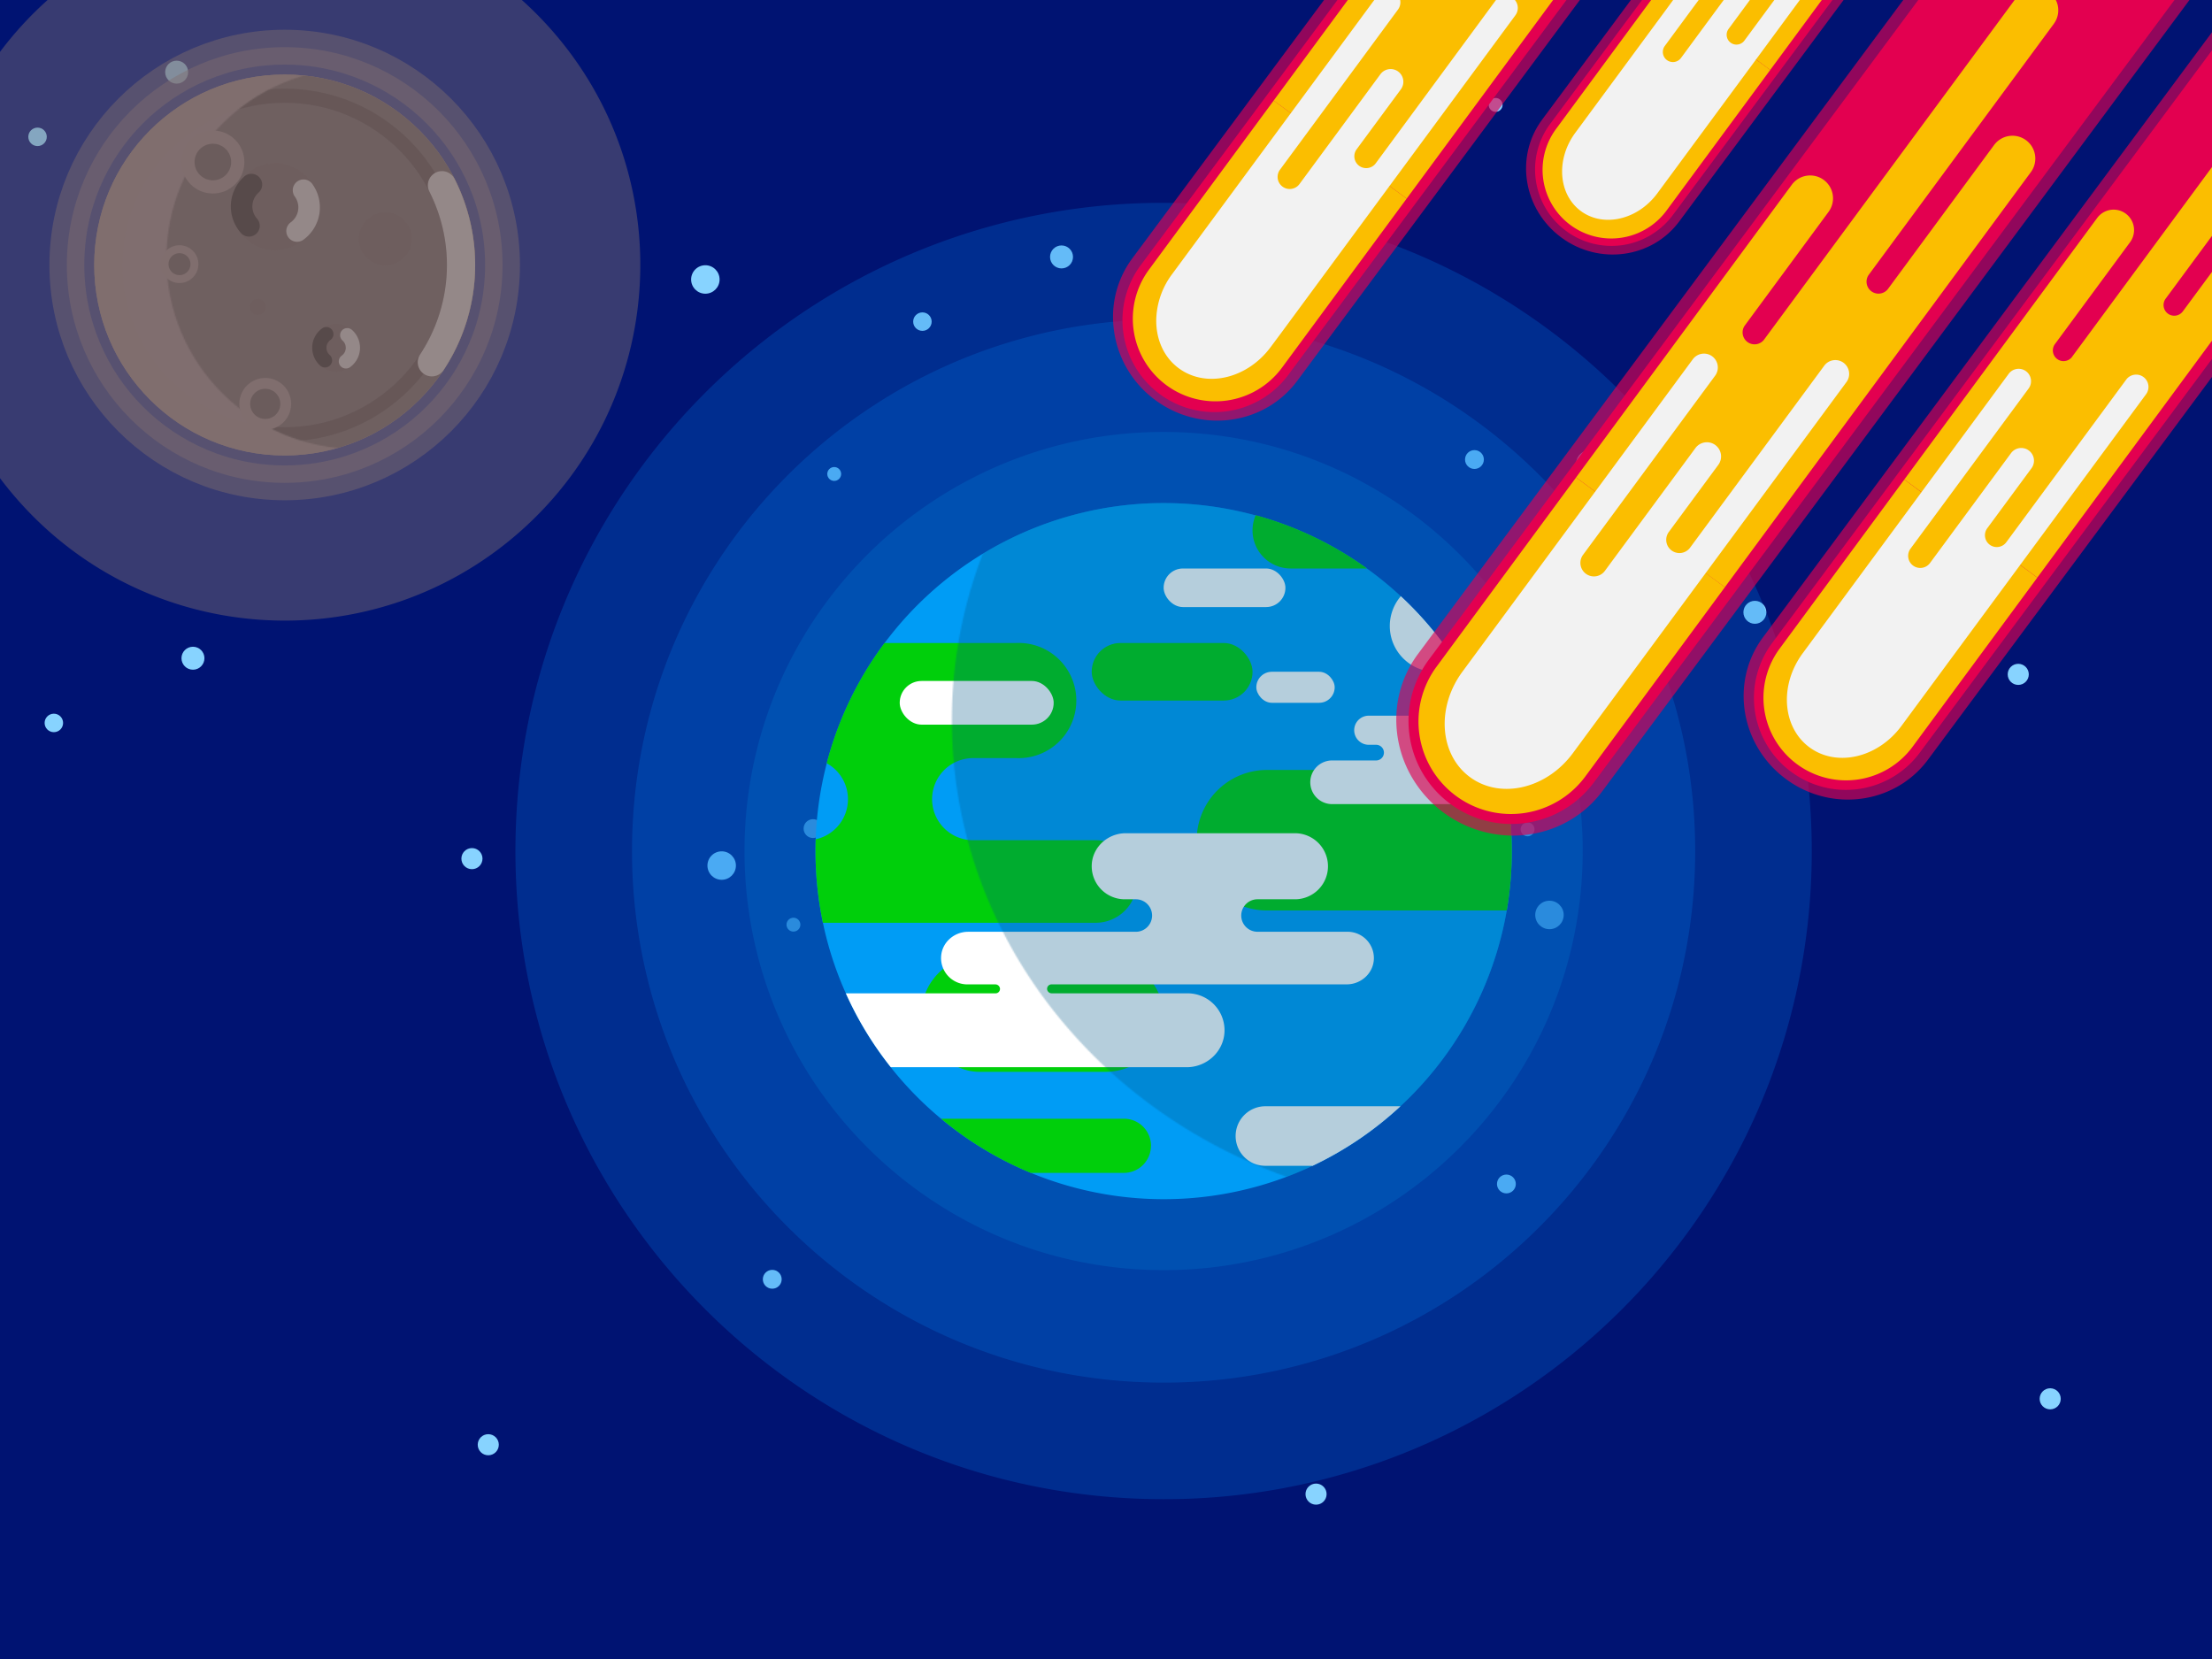 <svg xmlns="http://www.w3.org/2000/svg" xmlns:xlink="http://www.w3.org/1999/xlink" viewBox="0 0 1728 1296"><defs><style>.cls-1{filter:url(#luminosity-noclip);}.cls-2{stroke:#000;filter:url(#luminosity-noclip-2);}.cls-17,.cls-18,.cls-2,.cls-20,.cls-26,.cls-27,.cls-28{stroke-miterlimit:10;}.cls-18,.cls-2,.cls-20,.cls-21,.cls-23,.cls-29{stroke-width:22.05px;}.cls-3{fill:#001372;}.cls-4{fill:#87d3ff;}.cls-5{fill:#0077e3;opacity:0.26;}.cls-6{fill:#005eb3;}.cls-16,.cls-17,.cls-6{opacity:0.44;}.cls-7{fill:#009cf5;}.cls-8{fill:#00cf0b;}.cls-9{fill:#fff;}.cls-10{mask:url(#mask);}.cls-11{fill:#005687;opacity:0.29;}.cls-12,.cls-13{fill:#e30050;}.cls-12{opacity:0.64;}.cls-14{fill:#fbbe00;}.cls-15{fill:#f2f2f2;}.cls-16,.cls-17,.cls-18{fill:#806e6f;}.cls-17,.cls-18,.cls-26,.cls-27,.cls-28{stroke:#806e6e;}.cls-17{stroke-width:27.23px;}.cls-19{mask:url(#mask-2);}.cls-20{fill:#5c4f50;stroke:#5c4f50;opacity:0.46;}.cls-21,.cls-29,.cls-30,.cls-31,.cls-32,.cls-33{fill:none;}.cls-21,.cls-31,.cls-33{stroke:#948888;}.cls-21,.cls-22,.cls-23,.cls-24,.cls-25,.cls-29,.cls-30,.cls-31,.cls-32,.cls-33{stroke-linecap:round;stroke-linejoin:round;}.cls-22,.cls-23,.cls-24,.cls-25{fill:#6e5e5e;}.cls-22,.cls-23,.cls-24,.cls-25,.cls-29{stroke:#6e5e5e;}.cls-22,.cls-32,.cls-33{stroke-width:11.12px;}.cls-24{stroke-width:13.49px;}.cls-25{stroke-width:4.06px;}.cls-26,.cls-27,.cls-28{fill:#6b5c5c;}.cls-26{stroke-width:10.32px;}.cls-27{stroke-width:6.19px;}.cls-28{stroke-width:8.46px;}.cls-30,.cls-32{stroke:#574a4a;}.cls-30,.cls-31{stroke-width:16.83px;}</style><filter id="luminosity-noclip" x="637.07" y="181.69" width="913.44" height="761.88" filterUnits="userSpaceOnUse" color-interpolation-filters="sRGB"><feFlood flood-color="#fff" result="bg"/><feBlend in="SourceGraphic" in2="bg"/></filter><mask id="mask" x="637.07" y="181.69" width="913.44" height="761.88" maskUnits="userSpaceOnUse"><path class="cls-1" d="M1550.51,562.62a361.77,361.77,0,0,1-5.86,65c-15.3,84-59.76,158.67-123.2,214.24A404.76,404.76,0,0,1,1319.62,907c-2.52,1.16-5.08,2.26-7.65,3.35a426.64,426.64,0,0,1-319,4.42A407.55,407.55,0,0,1,889.1,855.53a392.41,392.41,0,0,1-58.25-56.36,375.85,375.85,0,0,1-52.12-80.86,365.09,365.09,0,0,1-17.54-44.06q-5.27-16.26-9-33.13a362,362,0,0,1-8.59-78.5c0-4.33.08-8.63.21-12.91a361.88,361.88,0,0,1,12.76-83.22,370.7,370.7,0,0,1,67-131.54,397,397,0,0,1,107.53-94.13c62.45-37.45,136.5-59.13,216-59.13a425.83,425.83,0,0,1,106.65,13.47,411.27,411.27,0,0,1,129,58.27,398.46,398.46,0,0,1,39.18,30.38,385.17,385.17,0,0,1,71,82.63,365.08,365.08,0,0,1,43.76,97.05c1,3.45,1.92,6.91,2.81,10.4q1.83,7.19,3.36,14.48c1.56,7.54,2.91,15.19,4,22.9A359.86,359.86,0,0,1,1550.51,562.62Z"/></mask><filter id="luminosity-noclip-2" x="73.61" y="53.15" width="353.97" height="302.65" filterUnits="userSpaceOnUse" color-interpolation-filters="sRGB"><feFlood flood-color="#fff" result="bg"/><feBlend in="SourceGraphic" in2="bg"/></filter><mask id="mask-2" x="73.61" y="53.15" width="353.97" height="302.65" maskUnits="userSpaceOnUse"><circle class="cls-2" cx="278.8" cy="201.94" r="137.76"/></mask></defs><g id="Layer_2" data-name="Layer 2"><rect class="cls-3" width="1728" height="1296"/></g><g id="Layer_1" data-name="Layer 1"><g id="Layer_5" data-name="Layer 5"><circle class="cls-4" cx="829.26" cy="200.71" r="8.97"/><circle class="cls-4" cx="651.68" cy="370.26" r="5.42"/><circle class="cls-4" cx="1242.29" cy="362.67" r="11.12"/><circle class="cls-4" cx="720.59" cy="251.25" r="7.22"/><circle class="cls-4" cx="1059.95" cy="815.12" r="8.24"/><circle class="cls-4" cx="635.13" cy="647.29" r="7.36"/><circle class="cls-4" cx="150.74" cy="514.2" r="8.97"/><circle class="cls-4" cx="563.77" cy="676.17" r="11.12"/><circle class="cls-4" cx="42.07" cy="564.75" r="7.22"/><circle class="cls-4" cx="381.43" cy="1128.61" r="8.24"/><circle class="cls-4" cx="1370.91" cy="478.33" r="8.97"/><circle class="cls-4" cx="1193.34" cy="647.88" r="5.42"/><circle class="cls-4" cx="1262.24" cy="528.87" r="7.22"/><circle class="cls-4" cx="1601.6" cy="1092.74" r="8.24"/><circle class="cls-4" cx="1176.79" cy="924.91" r="7.36"/><circle class="cls-4" cx="1168.38" cy="81.95" r="5.42"/><circle class="cls-4" cx="1576.64" cy="526.81" r="8.24"/><circle class="cls-4" cx="1151.83" cy="358.98" r="7.36"/><circle class="cls-4" cx="797.4" cy="552.79" r="8.97"/><circle class="cls-4" cx="619.83" cy="722.34" r="5.42"/><circle class="cls-4" cx="1210.43" cy="714.75" r="11.12"/><circle class="cls-4" cx="688.73" cy="603.33" r="7.22"/><circle class="cls-4" cx="1028.09" cy="1167.2" r="8.24"/><circle class="cls-4" cx="603.28" cy="999.37" r="7.36"/><circle class="cls-4" cx="138" cy="56.36" r="8.97"/><circle class="cls-4" cx="551.02" cy="218.32" r="11.12"/><circle class="cls-4" cx="29.33" cy="106.9" r="7.22"/><circle class="cls-4" cx="368.68" cy="670.76" r="8.24"/></g><path class="cls-5" d="M1415.33,664.81c0,205.9-122.89,383.12-299.36,462.24A504,504,0,0,1,909,1171.15c-228,0-420.85-150.72-484.26-358a506.93,506.93,0,0,1-22.08-148.38c0-179.93,93.85-337.94,235.3-427.71a503.72,503.72,0,0,1,271-78.6c245.85,0,450.77,175.23,496.7,407.63A508.27,508.27,0,0,1,1415.33,664.81Z"/><path class="cls-6" d="M1236.38,664.82c0,133.13-79.46,247.71-193.56,298.86A325.78,325.78,0,0,1,909,992.2c-147.43,0-272.1-97.46-313.1-231.45a327.8,327.8,0,0,1-14.28-95.93c0-116.34,60.68-218.5,152.14-276.54A325.65,325.65,0,0,1,909,337.46c159,0,291.45,113.29,321.15,263.55A328.76,328.76,0,0,1,1236.38,664.82Z"/><path class="cls-5" d="M1324.27,664.82c0,168.87-100.79,314.21-245.52,379.1A413.35,413.35,0,0,1,909,1080.09c-187,0-345.16-123.62-397.16-293.59a415.71,415.71,0,0,1-18.11-121.68c0-147.57,77-277.17,193-350.79A413.1,413.1,0,0,1,909,249.57c201.64,0,369.71,143.71,407.38,334.31A417.29,417.29,0,0,1,1324.27,664.82Z"/><path class="cls-7" d="M1181,664.83a274.25,274.25,0,0,1-3.94,46.42,272.5,272.5,0,0,1-151.68,199.46q-2.56,1.23-5.16,2.38A272.15,272.15,0,0,1,648.93,744.52c-2.37-7.74-4.4-15.64-6.07-23.65a273,273,0,0,1-5.79-56q0-4.64.14-9.22a272,272,0,0,1,504.94-130.83,268.46,268.46,0,0,1,29.5,69.28c.68,2.46,1.3,4.93,1.89,7.43q1.24,5.13,2.27,10.33,1.57,8.08,2.7,16.35A272.08,272.08,0,0,1,1181,664.83Z"/><path class="cls-8" d="M1181,664.83a274.25,274.25,0,0,1-3.94,46.42H989.72a54.88,54.88,0,1,1,0-109.76h183.82q1.24,5.13,2.27,10.33A273.75,273.75,0,0,1,1181,664.83Z"/><rect class="cls-8" x="719.89" y="746.97" width="189.12" height="90.35" rx="45.17"/><path class="cls-8" d="M899.11,895.09A21.16,21.16,0,0,1,878,916.25H805.19a271,271,0,0,1-70-42.32H878a21.15,21.15,0,0,1,21.16,21.16Z"/><path class="cls-8" d="M1067.88,444.1h-59.65a29.77,29.77,0,0,1-29.76-29.75,29.93,29.93,0,0,1,2.44-11.85A270.13,270.13,0,0,1,1067.88,444.1Z"/><rect class="cls-8" x="852.83" y="502.3" width="125.64" height="44.97" rx="22.48"/><path class="cls-8" d="M888.17,688.62a32.25,32.25,0,0,1-32.25,32.25H642.86a273,273,0,0,1-5.79-56q0-4.64.14-9.22a32.06,32.06,0,0,0,8.6-59.41A270.82,270.82,0,0,1,691,502.3H793.91a45,45,0,1,1,0,89.92H759.66a32.08,32.08,0,0,0,0,64.15h96.26a32.23,32.23,0,0,1,32.25,32.25Z"/><rect class="cls-9" x="702.85" y="531.97" width="120.28" height="34.11" rx="17.05"/><rect class="cls-9" x="909.02" y="444.1" width="95.15" height="30.14" rx="15.07"/><rect class="cls-9" x="981.43" y="524.78" width="61.22" height="24.24" rx="12.12"/><path class="cls-9" d="M1142.15,524.78h-20.68a35.75,35.75,0,0,1-27.18-59A271.38,271.38,0,0,1,1142.15,524.78Z"/><path class="cls-9" d="M1178.51,628.17H1040.23a17.06,17.06,0,0,1,0-34.11H1075a6.12,6.12,0,0,0,0-12.24h-5.74a11.37,11.37,0,1,1,0-22.74h57.34a11.37,11.37,0,0,1,0,22.74,6.12,6.12,0,1,0,0,12.24h45c.68,2.46,1.3,4.93,1.89,7.43q1.24,5.13,2.27,10.33Q1177.38,619.91,1178.51,628.17Z"/><path class="cls-9" d="M1073.27,748.8c-.2,11.32-9.91,20.18-21.23,20.18H821.47a3.49,3.49,0,0,0-3.47,3.8,3.62,3.62,0,0,0,3.67,3.2H927.73a28.85,28.85,0,0,1,28.86,29.11c-.13,16-13.64,28.61-29.6,28.61H695.88A271.07,271.07,0,0,1,660.76,776H777.7a3.49,3.49,0,0,0,3.48-3.8,3.65,3.65,0,0,0-3.7-3.2H755.7a20.55,20.55,0,0,1-20.5-21.93c.7-10.9,10.19-19.17,21.11-19.17h131A12.68,12.68,0,0,0,900,715.2h0a12.69,12.69,0,0,0-12.68-12.69h-8.67a25.81,25.81,0,0,1-25.81-25.89c0-14.34,12.22-25.71,26.57-25.71h132.2a25.8,25.8,0,1,1,0,51.6H982.33a12.69,12.69,0,0,0-12.68,12.69h0a12.68,12.68,0,0,0,12.68,12.68h70.38A20.56,20.56,0,0,1,1073.27,748.8Z"/><path class="cls-9" d="M1094,864.2a271.9,271.9,0,0,1-68.63,46.51H989a23.26,23.26,0,1,1,0-46.51Z"/><g class="cls-10"><path class="cls-11" d="M1181,664.83a274.25,274.25,0,0,1-3.94,46.42,272.5,272.5,0,0,1-151.68,199.46q-2.56,1.23-5.16,2.38A272.15,272.15,0,0,1,648.93,744.52c-2.37-7.74-4.4-15.64-6.07-23.65a273,273,0,0,1-5.79-56q0-4.64.14-9.22a272,272,0,0,1,504.94-130.83,268.46,268.46,0,0,1,29.5,69.28c.68,2.46,1.3,4.93,1.89,7.43q1.24,5.13,2.27,10.33,1.57,8.08,2.7,16.35A272.08,272.08,0,0,1,1181,664.83Z"/></g></g><g id="Layer_3" data-name="Layer 3"><path class="cls-12" d="M1383.92,488.86l-6.84,9.21c-25.64,34.76-17.5,84.26,18.16,110.57a82.12,82.12,0,0,0,18,10.09c32.92,13.3,71.44,3.79,93-25.42L1728,294.46V25.15Z"/><path class="cls-13" d="M1387.33,498.35,1728,39.28V280.37L1500.26,587.26A71.84,71.84,0,1,1,1384.62,502Z"/><path class="cls-14" d="M1618.78,278.62,1728,130.5v53.74l-36.15,49a8.35,8.35,0,1,0,13.44,9.91L1728,212.39v53.73L1591.53,451.2l-13.39-9.87-6.2-4.58L1554.84,460,1529.17,441l17.11-23.2-13.41-9.89-43.43,58.9-25.67-18.93L1507.2,389l-6.17-4.55-13.39-9.87L1638.3,170.27A15.95,15.95,0,1,1,1664,189.2l-58.63,79.51a8.35,8.35,0,1,0,13.44,9.91Z"/><path class="cls-14" d="M1403.85,597a64.53,64.53,0,0,0,90.25-13.64l97.43-132.12-103.89-76.61-97.43,132.12A64.53,64.53,0,0,0,1403.85,597Z"/><path class="cls-15" d="M1413.55,583.81c21.29,15.7,53.46,8.22,71.85-16.72l84.68-114.83L1676.47,308a9.62,9.62,0,0,0-2-13.47h0a9.63,9.63,0,0,0-13.47,2l-93.71,127.08a9.23,9.23,0,0,1-12.9,1.95h0a9.22,9.22,0,0,1-1.95-12.91L1587,365.78a9.9,9.9,0,0,0-2.09-13.85h0A9.9,9.9,0,0,0,1571,354l-63.29,85.83a9.45,9.45,0,0,1-13.22,2h0a9.45,9.45,0,0,1-2-13.22l92.23-125.07a9.68,9.68,0,0,0-2-13.53h0a9.67,9.67,0,0,0-13.53,2L1493,395.4l-84.67,114.83C1389.9,535.16,1392.26,568.11,1413.55,583.81Z"/><path class="cls-12" d="M1234.17,0l-60.4,81.4-4.37,5.88-78,105.08-56.81,76.55-21,28.35c-25.64,34.77-75.33,41.63-111,15.33a80.86,80.86,0,0,1-33-61.16h0A76.63,76.63,0,0,1,884.42,202l32.25-43.46L1034.33,0Z"/><path class="cls-13" d="M1223.71,0l-57,76.8L1163,81.86l-79.71,107.42-57.16,77-18.49,24.91A71.84,71.84,0,1,1,892,206l35-47.13L1044.81,0Z"/><polygon class="cls-14" points="1213.28 0 1098.88 155.15 1085.48 145.28 1079.29 140.71 1062.18 163.91 1036.51 144.98 1053.62 121.78 1040.22 111.89 999.86 166.63 996.79 170.79 988.55 164.71 988.54 164.7 971.12 151.86 1014.55 92.97 1008.37 88.42 994.98 78.54 1052.9 0 1213.28 0"/><path class="cls-14" d="M911.2,300.91a64.54,64.54,0,0,0,90.25-13.64l97.43-132.12L995,78.54,897.56,210.66A64.53,64.53,0,0,0,911.2,300.91Z"/><path class="cls-15" d="M1183.82,11.93l-98.33,133.34h0l-8.06,10.93-18.36,24.89-58,78.7L992.74,271c-18.38,24.94-50.55,32.42-71.84,16.72C909,279,903,264.79,903.25,249.62a61.84,61.84,0,0,1,12.38-35.44l39.53-53.61,45.15-61.22,8.06-10.93L1073.57,0h20.24a9.61,9.61,0,0,1-1.73,7.5L1024,99.9l-24.09,32.68a9.45,9.45,0,1,0,15.22,11.22l24.09-32.68L1078.36,58a9.91,9.91,0,0,1,16,11.76l-34.57,46.87a9.24,9.24,0,0,0,2,12.91,9.06,9.06,0,0,0,4.82,1.77,9.19,9.19,0,0,0,8.09-3.72L1168.3.49a6,6,0,0,1,.39-.49h14.74A9.65,9.65,0,0,1,1183.82,11.93Z"/><path class="cls-12" d="M1307.05,0h-33l-69.47,93.62c-21.31,28.9-14.55,70,15.1,91.91s71,16.16,92.27-12.74L1440.2,0H1307.05Z"/><path class="cls-13" d="M1307.05,0h-24.27l-71.89,96.88A59.71,59.71,0,1,0,1307,167.76L1431.5,0H1307.05Z"/><polygon class="cls-14" points="1423.18 0 1382.88 54.65 1371.76 46.45 1371.75 46.45 1366.6 42.65 1352.38 61.94 1331.04 46.2 1345.26 26.91 1334.12 18.7 1298.02 67.66 1276.68 51.92 1312.78 2.96 1308.77 0 1423.18 0"/><path class="cls-14" d="M1307.05,0h-17.19l-74.33,100.8a53.65,53.65,0,1,0,86.36,63.69l81-109.84-11.12-8.2h0l-5.15-3.8L1356,34.82l-6.62-4.88-4.11-3-11.14-8.21-.87-.64L1320.6,8.73,1312.78,3l-4-3Z"/><path class="cls-15" d="M1307.05,0,1301,8.27l-70.39,95.46c-15.29,20.72-13.33,48.11,4.37,61.16s44.44,6.83,59.73-13.89l70.39-95.46,6.7-9.09h0L1406,0h-19.91L1362.7,31.72a7.67,7.67,0,1,1-12.35-9.11L1367,0h-20.45l-13.32,18.06-20,27.16A7.86,7.86,0,0,1,1299,40.54a7.77,7.77,0,0,1,1.54-4.65l20-27.16L1327,0h-20Z"/><path class="cls-12" d="M1710.39,0,1371,457.35l-64.5,86.93L1252,617.71A84.89,84.89,0,0,1,1235,635a86.5,86.5,0,0,1-37.53,16.38h0c-2.39.44-4.81.76-7.24,1a89.78,89.78,0,0,1-9.56.39,91.81,91.81,0,0,1-80.75-51.24,89.37,89.37,0,0,1-9.1-42.41,85.72,85.72,0,0,1,16.68-47.93l12.9-17.39,33.91-45.7,53.29-71.81,54.87-73.94L1486.81,0Z"/><path class="cls-13" d="M1698.7,0,1366.52,447.64,1303,533.24l-57.66,77.7a81.27,81.27,0,0,1-11.53,12.61,80.18,80.18,0,0,1-39.81,19c-.93.16-1.88.3-2.82.42h0a81.13,81.13,0,0,1-11,.7,80,80,0,0,1-46.86-15.45l-.33-.24a80.39,80.39,0,0,1-22-104.73,82.45,82.45,0,0,1,5-7.66l10.46-14.09,34.19-46.08,53.56-72.18,17.38-23.42h0l4.85-6.53L1269.23,309,1498.54,0Z"/><path class="cls-14" d="M1459.68,214.9a9.34,9.34,0,0,0,15,11.09l83.09-112.7a17.84,17.84,0,0,1,28.72,21.18L1362.17,438.73l-14.73,20-15-11-6.93-5.11-19.14,26-28.72-21.18,19.14-26-15-11.05L1259,441.25l-25.78,35L1204.51,455l32.82-44.5,15.77-21.39-6.91-5.09-15-11.05,2.45-3.32,12.78-17.33,28-38,125.32-170a17.84,17.84,0,0,1,28.72,21.18l-65.6,89a9.34,9.34,0,0,0,15,11.09L1573.8,0H1606a17.8,17.8,0,0,1-1.57,18.61Z"/><path class="cls-14" d="M1137.47,621.79a72.21,72.21,0,0,0,101-15.26l109-147.82L1231.21,373l-109,147.82A72.2,72.2,0,0,0,1137.47,621.79Z"/><path class="cls-15" d="M1148.32,607.07c23.83,17.57,59.81,9.2,80.39-18.7l94.73-128.47,119-161.43a10.76,10.76,0,0,0-2.28-15.07h0a10.76,10.76,0,0,0-15.07,2.28L1320.28,427.84a10.32,10.32,0,0,1-14.44,2.18h0a10.33,10.33,0,0,1-2.18-14.44l38.67-52.44a11.08,11.08,0,0,0-2.34-15.49h0a11.09,11.09,0,0,0-15.5,2.34l-70.8,96a10.58,10.58,0,0,1-14.79,2.23h0a10.57,10.57,0,0,1-2.24-14.79l103.18-139.93a10.83,10.83,0,0,0-2.28-15.14h0a10.83,10.83,0,0,0-15.14,2.29l-85.25,115.61-94.74,128.47C1121.86,552.65,1124.5,589.51,1148.32,607.07Z"/></g><g id="Layer_4" data-name="Layer 4"><path class="cls-16" d="M406.9,414.7C292.2,516.59,116.62,506.22,14.72,391.53q-7.8-8.77-14.72-18v-333A278.55,278.55,0,0,1,37.18,0H407.66a278.61,278.61,0,0,1,22.41,22.52C532,137.22,521.59,312.8,406.9,414.7Z"/><circle class="cls-17" cx="222.4" cy="207.02" r="170.17"/><circle class="cls-18" cx="222.4" cy="207.02" r="137.76"/><circle class="cls-18" cx="222.4" cy="207.02" r="137.76"/><g class="cls-19"><circle class="cls-20" cx="222.4" cy="207.02" r="137.76"/></g><path class="cls-21" d="M345.27,144.71A137.91,137.91,0,0,1,337.36,283"/><circle class="cls-22" cx="262.58" cy="271.67" r="13.11"/><circle class="cls-23" cx="214.95" cy="161.46" r="22.81"/><circle class="cls-24" cx="301.02" cy="186.56" r="13.96"/><circle class="cls-25" cx="201.35" cy="239.77" r="4.2"/><circle class="cls-26" cx="166.29" cy="126.57" r="19.45"/><circle class="cls-27" cx="140.22" cy="206.35" r="11.67"/><path class="cls-28" d="M217.87,327.43a16,16,0,1,1,1.33-22.52,16,16,0,0,1-1.33,22.52"/><circle class="cls-29" cx="214.95" cy="161.46" r="22.81"/><path class="cls-30" d="M194.5,176.41a22.81,22.81,0,0,1,1.9-32.21"/><path class="cls-31" d="M237.12,148.61a22.82,22.82,0,0,1-5.05,31.87"/><path class="cls-32" d="M258.72,259.14"/><path class="cls-32" d="M253.89,281.49a14.53,14.53,0,0,1-1.11-1.11,13.11,13.11,0,0,1,1.09-18.51,12.46,12.46,0,0,1,1.07-.85"/><path class="cls-33" d="M271.26,261.86a11.63,11.63,0,0,1,1.11,1.11,13.1,13.1,0,0,1-1.09,18.5,12,12,0,0,1-1.06.85"/></g></svg>